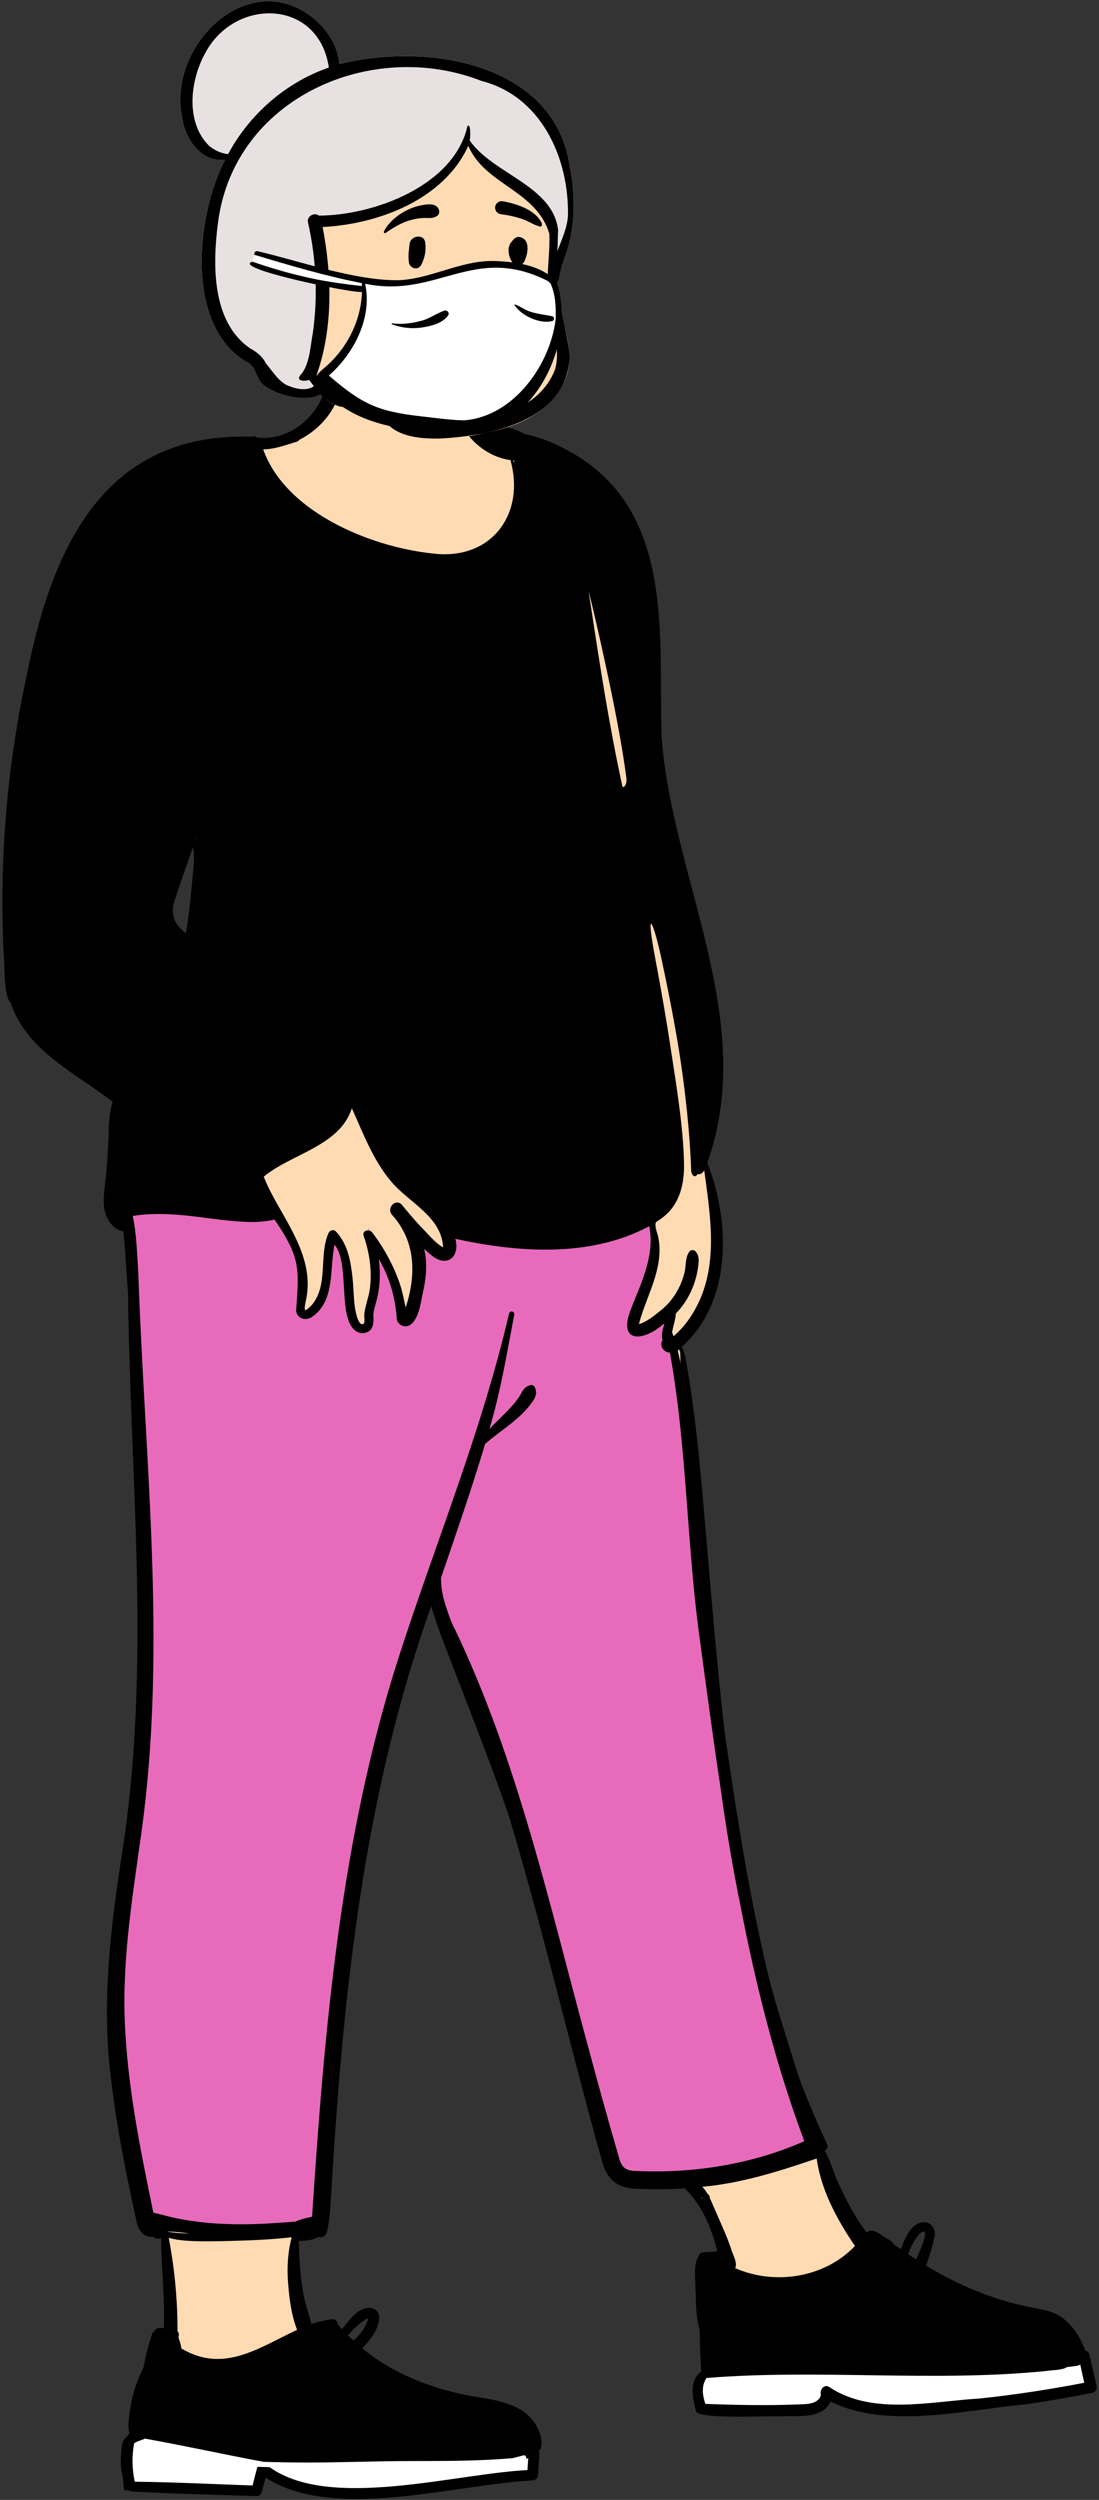 <?xml version="1.0" encoding="UTF-8"?>
<svg width="242px" height="550px" viewBox="0 0 242 550" version="1.1" xmlns="http://www.w3.org/2000/svg" xmlns:xlink="http://www.w3.org/1999/xlink">
    <rect x="0" y="0" width="242" height="550" fill="#333333" stroke="none"/>
    <!-- Generator: Sketch 62 (91390) - https://sketch.com -->
    <title>pose-mask-4</title>
    <desc>Created with Sketch.</desc>
    <g id="Introduction" stroke="none" stroke-width="1" fill="none" fill-rule="evenodd">
        <g id="poses-covid-10" transform="translate(-824, -275)">
            <g id="a-person/standing" transform="translate(792, 240)">
                <g id="pose/standing/resting-2" transform="translate(-22.886, 120.211)">
                    <path d="M99.49,100.405 L99.222,103.606 L99.022,103.231 C98.994,109.688 98.04,116.217 96.987,122.659 C94.236,120.391 91.975,118.391 92.628,114.519 C94.282,109.001 96.404,103.618 98.119,98.13 L98.407,99.569 L99.539,99.798 L99.49,100.405 Z M295.955,440.587 C295.448,438.344 294.895,435.968 294.377,433.718 C294.326,433.528 293.852,433.485 293.699,433.434 C290.961,426.711 288.565,425.178 283.261,424.263 C274.708,422.712 266.269,419.349 258.189,414.365 C258.378,413.623 258.894,412.342 259.362,410.974 C259.301,410.995 259.239,411.014 259.176,411.026 C259.068,411.047 258.966,411.052 258.868,411.045 C258.32,412.335 257.724,413.469 257.409,413.886 C256.399,413.234 255.277,412.516 254.288,411.823 L254.292,411.81 C253.412,411.199 252.324,410.443 251.462,409.972 C251.301,409.078 249.994,408.8 249.311,408.21 C247.985,407.26 247.25,406.771 246.034,407.983 C243.412,404.568 241.3,400.957 239.223,396.288 C237.924,393.56 237.286,390.538 235.538,388.102 C235.572,388.083 236.683,387.736 236.71,387.705 C216.855,343.602 213.674,294.528 209.439,247.387 C208.505,236.845 207.528,226.205 205.707,215.972 C205.457,214.423 205.233,212.897 204.303,211.661 C215.46,202.443 215.569,184.575 210.165,171.323 C222.59,137.712 198.234,102.015 200.031,67.714 C201.039,44.446 196.861,17.487 170.649,11.904 C167.398,10.028 163.502,9.748 160.4,9.698 C157.607,8.283 157.167,5.16 156.173,2.593 L155.202,2.599 C154.917,1.437 154.634,0.163 154.389,-1.008 C154.021,-1.75 154.239,-2.717 153.078,-2.512 C150.446,-6.333 129.381,-8.253 129.142,-2.101 C128.381,-1.652 128.231,-0.774 128.054,0.292 C126.886,7.848 118.838,13.874 111.587,12.659 L111.47,12.552 C80.599,11.405 68.446,33.425 62.414,63.436 C57.701,86.753 54.705,112.023 58.396,135.38 C62.002,145.964 72.924,151.057 81.375,157.578 C80.4,160.039 80.309,162.754 80.28,165.418 C80.168,168.492 79.945,171.591 79.674,174.625 C79.118,178.469 78.219,185.086 83.438,185.534 C85.459,231.479 89.682,277.304 83.23,323.383 C77.873,348.865 79.924,379.7 86.547,404.633 C86.929,405.864 87.91,406.973 89.164,406.579 C89.801,406.992 90.298,407.251 90.824,406.861 C91.135,407.437 91.474,407.99 91.842,408.527 C91.981,415.377 92.755,422.098 92.403,428.992 C91.877,428.931 90.72,428.35 90.271,428.73 L90.207,429.256 L89.779,429.402 C88.883,431.936 88.321,434.595 87.906,436.74 C86.093,440.418 83.778,446.926 85.069,451.022 C85.007,451.095 84.659,451.501 84.604,451.562 C84.296,451.739 84.239,451.976 84.164,452.248 C83.284,452.579 83.194,453.586 83.103,454.617 C82.663,457.114 83.317,459.383 83.542,461.826 L83.555,461.81 C83.555,461.81 84.294,462.668 84.295,462.669 C93.575,463.236 102.714,463.381 111.953,463.714 C112.65,462.375 112.86,460.565 113.384,459.094 C124.337,467.129 143.315,464.055 157.073,462.082 C162.66,461.274 167.939,460.511 172.619,460.257 C172.923,460.215 172.945,460.083 172.953,459.962 C172.999,458.123 173.344,456.237 173.172,454.452 C174.138,453.511 173.698,451.796 173.034,450.289 C170.592,444.986 163.954,444.406 158.576,443.501 C148.459,441.532 140.324,437.829 133.742,432.167 C134.185,431.766 134.587,431.372 134.953,430.986 C134.81,430.89 134.667,430.795 134.525,430.698 C134.178,430.546 133.847,430.39 133.543,430.193 C133.389,430.28 133.195,430.298 133.003,430.19 C132.342,429.818 131.803,429.27 131.174,428.852 C131.05,429.031 130.925,429.214 130.799,429.405 C130.196,428.769 129.514,428.047 128.918,427.38 C128.897,427.195 128.945,426.735 128.721,426.685 C127.026,426.857 125.064,427.429 123.291,428.065 C121.288,421.464 120.127,414.32 120.261,407.574 C122.231,407.574 123.957,407.555 125.426,406.616 C125.828,406.725 126.387,406.958 126.491,406.325 C127.087,403.741 127.242,401.006 127.392,398.361 C130.441,348.323 135.087,308.115 150.498,265.727 C151.978,271.613 154.462,277.734 156.723,283.593 C167.01,308.078 174.42,334.485 180.773,360.185 C183.272,369.805 185.989,380.376 188.672,389.896 C189.713,394.472 191.828,396.147 196.261,396.111 C199.677,396.272 203.105,396.222 206.534,395.981 C211.21,400.255 213.128,406.025 214.494,411.22 C213.356,412.068 211.549,411.748 210.219,412.028 C209.071,413.883 209.468,416.476 209.495,418.763 C209.675,421.735 209.522,424.924 210.385,427.729 C210.539,430.799 210.558,434.161 210.788,437.729 C208.253,439.203 208.718,442.46 209.559,445.575 C209.936,446.368 223.56,446.211 226.939,446.178 C230.911,445.946 236.574,446.963 237.876,442.597 C247.331,447.864 261.715,446.085 272.73,444.535 C280.724,443.558 287.966,442.649 295.816,440.992 C295.898,440.956 296.012,440.703 295.955,440.587 L295.955,440.587 Z" id="✋-Skin" fill="#FFDBB4" fill-rule="evenodd"></path>
                    <path d="M85.625,180.625 C88.025,180.368 112.453,182.272 114.893,181.702 L115.001,181.677 L115.951,181.449 L116.502,182.257 C119.226,186.249 120.599,188.871 121.285,191.532 L121.333,191.722 L121.352,191.802 C121.93,194.2 121.975,196.42 121.662,200.925 L121.629,201.383 L121.593,201.881 L121.505,203.045 L121.507,203.052 C121.659,203.541 122.13,203.685 122.716,203.355 L122.757,203.331 L122.775,203.32 L122.839,203.276 C124.094,202.392 124.939,201.225 125.501,199.692 L125.54,199.584 L125.577,199.476 C126.028,198.159 126.263,196.743 126.462,194.474 L126.497,194.059 L126.608,192.668 C126.766,190.72 126.883,189.684 127.105,188.579 L127.135,188.434 L127.766,185.476 L129.631,187.673 C130.566,188.775 131.137,190.276 131.493,192.244 L131.534,192.481 C131.727,193.611 131.838,194.742 131.954,196.559 L131.986,197.084 L132.087,198.802 L132.127,199.43 C132.281,201.757 132.435,202.968 132.744,204.11 L132.776,204.228 L132.8,204.31 C133.202,205.696 133.747,206.403 134.541,206.625 L134.589,206.638 L134.608,206.642 L134.639,206.641 C135.544,206.58 135.771,206.141 135.708,204.675 L135.701,204.533 L135.697,204.461 L135.686,204.299 L135.663,204 L135.679,203.818 C135.74,203.127 135.862,202.549 136.13,201.571 L136.16,201.464 L136.423,200.521 L136.482,200.296 C137.134,197.755 137.27,194.949 136.908,192.09 L136.884,191.899 L135.946,184.898 L139.513,190.99 C141.876,195.025 143.273,199.626 143.645,204.427 L143.661,204.642 L143.673,204.82 C143.854,205.142 144.203,205.217 144.496,204.997 L144.526,204.973 L144.554,204.949 C145.318,204.252 145.789,202.993 146.228,200.771 L146.251,200.655 L146.422,199.752 L146.501,199.345 L146.549,199.141 C147.385,195.505 147.56,192.616 146.93,190 L146.899,189.873 L145.759,185.342 L149.224,188.469 C149.777,188.968 150.34,189.451 150.911,189.913 C151.999,190.789 152.865,190.891 153.369,190.506 C153.909,190.094 154.151,189.089 153.804,187.754 L153.784,187.678 L153.162,185.412 L155.453,185.912 C163.16,187.594 170.233,188.416 176.818,188.229 C184.395,188.015 191.135,186.458 196.981,183.373 L197.17,183.273 L198.843,182.377 L199.227,184.24 C199.785,186.95 199.646,189.735 198.918,192.781 L198.866,192.995 C198.36,195.057 197.696,196.934 196.467,199.977 L196.338,200.296 L195.756,201.724 L195.322,202.796 L195.118,203.308 C194.499,204.891 194.301,206.062 194.436,206.766 C194.509,207.14 194.627,207.263 194.911,207.327 C195.96,207.56 198.042,206.7 199.945,205.071 L200.026,205.001 L201.979,203.283 L202.621,206.3 L202.469,206.695 C202.106,207.637 201.979,208.536 202.129,209.251 L202.145,209.322 L202.292,209.937 L201.935,210.459 C201.907,210.499 201.91,210.549 201.982,210.66 C202.073,210.8 202.215,210.888 202.32,210.897 L202.344,210.897 L203.567,210.857 L203.786,212.064 L203.907,212.737 C204.518,216.185 205.943,229.811 208.181,253.614 C208.917,262.949 217.636,325.485 219.276,333.467 C222.976,352.701 227.399,369.392 233.143,384.858 L233.318,385.326 L233.788,386.584 L232.562,387.126 C221.323,392.101 208.407,394.361 195.355,393.816 L194.989,393.799 L194.847,393.798 C191.965,393.754 190.52,392.53 189.793,389.742 L189.749,389.568 L189.729,389.484 L189.704,389.376 L189.226,387.748 C187.705,382.548 170.418,318.508 167.604,309.62 L167.42,309.04 L167.08,307.976 L166.782,307.052 C162.853,294.914 158.719,284.216 153.997,274.27 L153.834,273.929 L153.802,273.87 C153.272,272.899 152.848,271.886 152.371,270.518 L152.319,270.37 L152.219,270.076 L152.143,269.852 L151.688,268.476 L151.53,268.006 L151.465,267.791 C150.908,265.917 150.603,264.121 150.582,262.365 L150.581,262.183 L150.581,262.159 L150.493,262.357 C148.639,266.561 146.538,272.112 144.378,278.712 L144.292,278.977 L144.016,279.827 C138.128,298.122 133.916,317.714 130.856,339.805 L130.69,341.01 C128.406,357.78 126.9,374.447 125.271,398.69 L125.119,400.962 L124.941,403.662 L123.845,403.856 C122.59,404.078 121.506,404.376 120.544,404.78 L120.414,404.836 L120.189,404.934 L119.945,404.951 L116.74,405.181 C116.476,405.199 116.233,405.215 116.001,405.23 L115.316,405.272 C105.826,405.893 97.924,405.432 90.604,403.506 L90.381,403.446 L90.1,403.377 L87.441,402.71 L79.818,359.118 L84.543,318.256 L84.713,317.028 C87.515,296.463 84.24,203.704 84.015,197.575 L83.969,196.27 L83.925,195.01 L83.866,194.086 L83.657,190.474 L83.624,189.939 C83.423,186.847 83.183,184.75 82.744,182.679 L82.403,181.095 L83.881,180.857 C84.455,180.765 85.036,180.688 85.625,180.625 Z" id="👖-Pants" fill="#E86BBB" fill-rule="nonzero"></path>
                    <path d="M171.175,452.974 C172.28,454.253 172.659,456.275 172.31,459.041 C172.206,459.081 145.626,463.771 127.672,463.592 C120.349,463.518 115.236,458.472 112.729,458.472 C111.973,458.472 112.363,463.303 109.514,462.833 L83.387,461.675 L82.845,452.974 L85.493,450.129 C98.174,452.66 107.757,453.608 114.243,452.974 C125.759,451.847 168.716,450.129 171.175,452.974 Z M292.794,433.634 C294.07,434.695 294.856,436.626 295.153,439.427 C280.743,442.744 271.116,444.453 266.272,444.553 L264.867,444.58 L263.249,444.604 C261.162,444.63 247.399,446.527 238.51,442.356 C236.859,441.581 233.902,445.13 231.288,445.14 C225.291,445.164 217.988,444.994 209.382,444.631 C209.347,444.03 208.852,441.063 208.805,440.136 C209.904,437.901 210.474,436.176 210.517,434.961 C210.602,432.508 226.437,435.179 243.995,434.961 C265.993,434.687 290.865,432.028 292.794,433.634 Z" id="👟-Shoes" fill="#FFFFFF" fill-rule="evenodd"></path>
                    <path d="M128.667,-3.754 C129.278,-3.877 129.803,-3.695 130.174,-3.359 C130.254,-2.531 130.244,-1.704 130.176,-0.877 C130.108,-0.819 130.032,-0.762 129.949,-0.709 L130.012,-0.749 C130.069,-0.786 130.109,-0.814 130.134,-0.834 C129.329,4.554 125.598,9.138 120.762,11.574 C120.463,12.069 119.786,12.036 119.3,12.259 L118.617,12.474 C116.736,13.066 114.832,13.625 112.843,13.662 C117.902,27.911 137.685,35.653 151.68,36.704 C163.766,37.343 170.473,27.292 167.284,16.019 C160.282,15.11 153.399,7.641 155.937,0.424 L156.017,0.205 C156.034,0.132 156.132,0.158 156.14,0.222 C156.217,0.958 156.654,1.768 156.849,2.486 L156.938,2.742 C157.612,4.688 158.209,7.008 160.112,8.044 L160.437,8.051 C163.859,8.141 167.432,8.594 170.445,10.293 C173.804,10.955 177.015,12.289 180.005,13.943 C203.614,26.796 199.836,54.134 200.571,76.902 C202.862,108.099 221.817,139.276 210.638,170.597 C215.742,183.64 216.137,201.171 204.996,211.121 C205.118,211.314 205.221,211.526 205.308,211.742 C205.838,213.069 206.002,214.59 206.252,215.999 L206.282,216.161 C206.884,219.437 207.318,222.747 207.741,226.051 C208.577,232.567 209.184,239.113 209.763,245.658 L209.845,246.593 C211.293,263.043 212.558,279.531 214.457,295.939 L214.812,298.371 C217.383,315.938 220.183,333.546 224.401,350.76 C224.525,351.222 224.649,351.683 224.776,352.144 C226.296,357.666 228.085,363.095 229.766,368.566 C230.299,370.298 230.888,372.004 231.51,373.696 L232.283,375.62 C232.412,375.94 232.541,376.26 232.671,376.58 C234.042,379.962 235.502,383.305 237.039,386.613 C237.317,387.21 236.913,387.76 236.437,387.913 C237.841,390.145 238.37,392.804 239.542,395.174 C241.22,398.953 243.207,402.629 245.686,405.944 C247.057,404.909 248.589,406.245 249.73,407.008 C250.462,407.465 251.411,407.808 251.699,408.613 C252.251,408.932 252.788,409.283 253.297,409.633 L253.348,409.468 C253.966,407.484 255.175,404.823 257.14,403.938 C259.438,402.969 261.27,404.9 260.583,407.21 C260.161,409.274 259.503,411.251 258.801,413.242 C265.869,417.521 273.598,420.766 281.728,422.394 L282.005,422.449 C283.967,422.84 285.96,423.111 287.759,424.046 C290.738,425.686 292.663,428.803 293.866,431.92 C294.284,432.022 294.668,432.388 294.761,432.79 L295.554,436.228 C295.818,437.374 296.081,438.52 296.34,439.668 C296.482,440.289 296.151,441.073 295.466,441.211 C290.747,442.157 286.006,442.986 281.243,443.686 C267.723,444.941 250.328,449.353 237.774,443.158 C235.771,447.288 230.193,446.106 226.408,446.418 C224.109,446.247 207.972,447.127 208.126,445.172 L208.036,444.835 C207.323,442.104 206.68,438.433 209.28,436.552 C209.116,433.469 208.995,430.384 208.945,427.299 C208.039,424.371 208.196,421.133 208.012,418.077 C208.036,415.799 207.506,413.168 208.748,411.132 C208.857,409.781 211.85,410.502 212.841,410.007 L212.754,409.686 C211.387,404.717 209.486,399.882 205.648,396.243 C202.329,396.464 199.002,396.503 195.68,396.347 C190.622,396.368 188.315,394.17 187.214,389.399 C186.425,386.6 185.656,383.796 184.897,380.988 C178.98,358.895 173.607,336.608 167.067,314.687 C164.567,307.341 161.802,300.084 159.013,292.845 C157.123,287.939 155.231,283.034 153.339,278.128 C152.368,275.608 151.41,273.074 150.566,270.508 C150.306,269.719 150.071,268.926 149.848,268.13 C135.179,308.999 130.527,352.419 127.931,395.534 C127.694,398.978 127.653,402.459 126.875,405.828 C126.637,406.865 125.763,407.152 124.992,406.924 C123.571,407.679 122.52,407.768 120.69,407.796 L120.704,408.388 C120.808,412.625 121.067,416.85 122.026,420.987 C122.406,422.715 123.087,424.394 123.456,426.114 C124.946,425.606 126.469,425.223 128.035,425.036 C128.826,424.941 129.278,425.604 129.31,426.285 C129.601,426.607 129.894,426.926 130.193,427.242 L130.344,427.048 C131.75,425.226 133.553,422.73 135.998,422.525 C137.11,422.457 138.126,423.086 138.368,424.22 C138.6,426.826 136.447,429.679 134.63,431.408 C141.361,436.991 149.704,440.215 158.218,441.859 L158.551,441.915 C164.013,442.811 170.751,443.517 173.356,449.182 L173.41,449.304 C174.021,450.684 174.599,452.777 173.603,454.042 C173.721,455.769 173.402,457.548 173.361,459.292 C173.318,460.001 172.841,460.413 172.166,460.491 C154.785,461.426 128.291,469.582 113.405,459.878 C113.098,460.953 112.782,462.026 112.489,463.105 C112.361,463.581 111.882,463.97 111.381,463.951 C102.166,463.619 92.92,463.469 83.717,462.906 C83.449,462.911 83.225,462.791 83.039,462.574 C82.823,462.839 82.271,462.767 82.197,462.39 C82.067,461.727 82.066,461.055 82.007,460.384 C81.938,459.606 81.731,458.889 81.61,458.13 C81.386,456.726 81.486,455.221 81.625,453.813 L81.661,453.457 C81.758,452.526 81.931,451.469 82.77,450.941 L82.825,450.908 C82.828,450.906 82.832,450.905 82.835,450.903 C82.927,450.606 83.148,450.35 83.426,450.147 L83.442,450.128 C83.004,449.079 83.173,447.752 83.301,446.658 C83.654,442.855 84.716,439.091 86.467,435.714 C86.966,433.146 87.571,430.488 88.47,428.044 C88.445,427.933 88.585,427.838 88.693,427.887 C88.73,427.867 88.767,427.853 88.803,427.84 C88.808,427.803 88.815,427.766 88.827,427.73 C88.982,427.27 89.463,427.019 89.912,426.948 C90.293,426.887 90.623,426.989 90.964,427.075 C91.211,420.437 90.428,413.81 90.348,407.174 C89.719,407.48 89.012,407.209 88.432,406.858 C86.749,407.118 85.555,405.678 85.093,404.165 L84.823,402.939 C82.396,391.895 80.209,380.755 79.034,369.497 C77.409,353.784 79.372,338.057 81.757,322.528 C88.23,281.637 83.541,240.304 83.079,199.19 C82.693,194.701 82.534,190.162 82.043,185.676 C80.217,185.458 78.837,183.745 78.22,182.104 C77.254,179.503 77.952,176.501 78.196,173.827 C78.466,170.864 78.665,167.895 78.794,164.924 L78.809,164.056 C78.853,161.739 78.953,159.406 79.72,157.201 C71.539,150.887 60.689,145.928 57.227,135.373 C55.652,133.951 55.969,127.359 55.712,124.941 C54.661,104.024 56.442,82.968 60.954,62.521 C66.6,34.657 78.168,9.687 110.592,10.88 C110.568,10.861 110.541,10.84 110.516,10.82 C110.859,10.706 111.212,10.818 111.464,11.045 C116.985,11.756 122.262,8.486 125.02,3.787 C125.697,2.615 126.2,1.392 126.469,0.063 L126.49,-0.043 C126.77,-1.505 126.85,-3.387 128.667,-3.754 Z M86.779,451.296 C85.995,451.731 85.138,451.783 84.417,452.362 C83.91,455.141 83.951,458.025 84.56,460.784 C93.204,460.877 101.859,461.315 110.499,461.613 C110.847,460.272 111.177,458.924 111.54,457.587 L111.548,457.56 L111.567,457.507 C112.464,457.537 113.361,457.563 114.258,457.586 C127.527,467.12 155.019,459.018 171.037,458.222 L171.201,455.551 C171.039,455.664 170.879,455.727 170.724,455.749 C170.873,455.359 170.609,454.851 170.081,454.999 C169.228,455.238 168.371,455.458 167.512,455.665 C167.447,455.639 167.373,455.627 167.29,455.634 C159.77,456.278 152.22,456.218 144.68,456.24 C137.166,456.263 129.66,456.58 122.146,456.559 C119.08,456.551 116.016,456.505 112.952,456.413 C104.127,454.77 95.366,452.832 86.779,451.296 Z M292.755,435.007 C292.383,435.277 291.897,435.3 291.38,435.371 L291.306,435.381 C290.834,435.45 290.361,435.515 289.885,435.551 C288.711,436.312 286.372,436.209 285.239,436.425 C260.382,438.916 235.352,435.961 210.469,437.961 C209.282,439.66 209.571,441.763 210.203,443.661 C217.151,443.923 224.106,444.064 231.057,443.763 L231.613,443.742 C232.472,443.709 233.352,443.647 234.146,443.321 C234.855,443.031 235.727,442.311 235.616,441.449 L235.608,441.4 C235.438,440.411 236.475,439.252 237.483,439.956 C246.99,446.279 259.909,443.1 270.621,442.478 C278.34,441.658 286.017,440.492 293.636,439.015 C293.34,437.68 293.047,436.343 292.755,435.007 Z M119.113,406.996 C118.315,407.088 117.517,407.17 116.718,407.242 C113.512,407.532 110.295,407.678 107.078,407.771 L105.576,407.812 C102.579,407.893 99.562,407.964 96.57,407.801 C95.056,407.719 93.505,407.54 92.042,407.127 C93.329,413.896 93.991,420.789 93.97,427.677 C94.372,428.025 94.291,428.601 94.184,429.042 L94.285,429.341 C94.519,430.042 94.743,430.754 94.833,431.471 C104.121,437.008 111.832,431.337 120.301,427.366 C118.905,423.726 118.481,419.736 118.247,415.872 C118.116,412.866 118.341,409.932 119.113,406.996 Z M135.996,424.871 C135.609,424.915 135.25,425.158 134.937,425.373 C133.645,426.3 132.529,427.398 131.509,428.585 C131.901,428.972 132.3,429.353 132.707,429.726 C134.233,428.494 135.431,426.777 135.996,424.871 Z M234.717,389.679 L233.46,390.104 C225.696,392.715 217.772,395.167 209.525,395.898 C209.968,396.338 210.341,396.86 210.668,397.413 C210.953,397.656 211.241,397.967 211.16,398.335 C211.424,398.872 211.659,399.416 211.882,399.93 C213.187,403.039 214.692,406.1 215.792,409.302 C216.111,410.638 217.366,412.507 216.781,413.801 C225.548,417.629 236.454,415.924 243.151,408.922 L242.915,408.573 C239.067,402.858 235.684,396.579 234.717,389.679 Z M258.497,405.836 C257.965,405.377 257.033,406.644 256.796,406.958 C255.922,408.124 255.321,409.4 254.874,410.735 C255.436,411.121 256.002,411.484 256.573,411.854 L256.604,411.801 C257.136,410.881 259.048,406.419 258.497,405.836 Z M91.769,405.737 L91.778,405.784 C92.248,405.858 92.72,405.923 93.194,405.977 C94.344,406.108 95.509,406.167 96.671,406.191 C95.036,405.954 93.401,405.762 91.769,405.737 Z M104.228,183.228 L103.842,183.189 L103.345,183.127 C96.964,182.332 90.535,181.271 84.11,182.303 C85,186.429 85.059,190.753 85.347,194.98 C86.718,235.695 91.656,276.643 86.123,317.262 L85.953,318.493 C83.936,332.939 81.536,347.436 82.502,362.074 C83.256,375.417 85.964,388.533 88.655,401.59 C89.302,401.753 89.949,401.916 90.598,402.076 C90.617,401.895 90.729,401.999 90.751,402.114 C98.721,404.247 107.039,404.43 115.228,403.894 C116.772,403.805 118.309,403.679 119.853,403.574 C121.042,403.055 122.313,402.725 123.603,402.497 C126.323,361.063 129.885,319.156 142.67,279.432 C150.81,254.195 160.976,229.621 166.991,203.738 C167.199,203.012 168.296,203.317 168.118,204.051 L167.93,205.043 C166.403,213.15 165.026,221.281 162.648,229.204 C164.453,227.233 166.513,225.492 168.217,223.429 C168.748,222.779 169.236,222.094 169.656,221.364 C170.054,220.46 170.694,219.752 171.684,219.54 C172.137,219.356 172.559,219.743 172.709,220.124 C173.125,221.176 172.949,221.926 172.343,222.853 L172.192,223.081 C169.517,227.044 165.237,229.359 161.704,232.469 C158.747,242.366 155.344,252.122 152.007,261.893 C151.965,263.837 152.317,265.756 152.885,267.61 C153.531,269.515 154.109,271.534 155.101,273.32 C168.898,302.233 175.85,333.735 184.233,364.499 C186.44,372.704 188.674,380.905 191.08,389.053 L191.115,389.202 C191.663,391.499 192.518,392.423 195.029,392.419 C207.612,392.999 220.531,390.94 231.994,385.866 C225.68,368.974 221.296,351.493 217.887,333.777 C216.167,325.403 214.774,316.962 213.6,308.488 C211.966,297.67 210.524,286.826 209.063,276.038 C206.073,254.892 206.204,233.376 202.395,212.36 C201.094,212.403 199.978,210.853 200.77,209.696 C200.494,208.545 200.74,207.287 201.15,206.224 L201.101,205.993 C196.638,209.967 190.813,210.47 193.802,202.83 L194.008,202.311 C196.253,196.706 199.109,190.717 197.842,184.569 C184.896,191.496 169.07,190.379 155.156,187.343 C156.24,191.293 153.32,193.715 150.027,191.063 C149.433,190.581 148.85,190.083 148.279,189.567 C149.116,192.896 148.667,196.385 147.893,199.684 L147.819,200.065 C147.443,202.044 147.015,204.672 145.514,206.042 C144.418,207.039 142.769,206.614 142.277,205.191 C142.003,200.481 140.693,195.847 138.294,191.751 C138.695,194.745 138.597,197.821 137.861,200.691 C137.577,201.789 137.184,202.91 137.091,204.045 L137.105,204.231 C137.246,206.233 136.981,208.07 134.492,208.111 C128.59,207.068 132.313,193.064 128.555,188.636 C127.413,193.98 128.743,201.006 123.554,204.554 C122.12,205.452 120.371,204.931 120.079,203.187 L120.183,201.815 C120.802,193.45 120.686,190.943 115.336,183.101 C111.708,183.973 107.908,183.6 104.228,183.228 Z M209.37,398.213 C209.374,398.246 209.376,398.276 209.378,398.308 C209.44,398.371 209.501,398.436 209.563,398.5 L209.654,398.598 L209.548,398.337 C209.489,398.299 209.429,398.255 209.37,398.213 Z M204.499,211.554 L204.256,211.759 C204.215,211.793 204.174,211.827 204.133,211.861 C204.349,212.826 204.551,213.793 204.746,214.761 L204.708,214.124 C204.673,213.496 204.772,212.358 204.499,211.554 Z M200.559,125.806 C198.734,117.288 196.914,113.694 199.226,125.962 L199.477,127.287 C200.478,132.599 201.534,138.622 202.525,145.105 L202.731,146.463 C203.766,153.185 205.392,163.025 205.512,170.909 C205.648,179.853 201.119,182.508 199.329,183.666 C198.994,184.65 199.419,185.471 199.701,186.416 C200.081,187.933 200.18,189.391 200.072,190.949 C199.696,196.267 196.862,201.07 195.574,206.116 C197.224,205.662 199.065,204.17 200.507,202.989 C203.067,200.947 204.853,197.922 205.625,194.713 C205.992,193.198 205.726,191.327 206.754,190.084 C207.057,189.719 207.712,189.755 208.02,190.084 C208.86,190.982 208.78,192.081 208.644,193.228 C208.186,197.131 206.475,200.957 203.717,203.767 C203.587,205.208 203.158,206.493 202.873,207.864 C202.983,208.171 203.093,208.478 203.197,208.788 C205.065,207.169 206.626,205.213 207.836,203.057 C213.236,193.549 211.351,182.599 209.953,172.229 C209.672,172.923 209.033,173.2 208.411,173.132 C208.054,174.028 207.12,173.457 207.083,172.297 C206.852,165.072 205.895,154.799 204.133,144.277 C203.083,138.007 201.812,131.651 200.559,125.806 Z M132.366,158.615 C129.688,166.949 119.132,168.575 112.966,173.659 C116.063,181.85 124.731,190.623 122.181,201.19 L122.167,201.269 C122.09,201.674 121.839,202.816 122.109,203.031 C122.281,203.167 123.34,202.13 123.526,201.925 C127.235,197.5 125.077,191.241 127.163,186.196 C127.437,185.524 128.292,185.128 128.871,185.744 C131.479,188.515 132.11,192.251 132.51,195.901 L132.523,196.027 C132.845,198.866 132.668,201.791 133.507,204.552 L133.538,204.649 C133.717,205.183 134.05,205.935 134.422,206.071 C135.449,206.444 135.063,204.794 135.099,204.142 C135.207,202.257 136.005,200.492 136.285,198.636 C136.883,194.654 136.287,190.477 134.969,186.702 C134.551,185.504 136.196,185.079 136.832,185.915 C139.47,189.389 141.585,193.249 142.979,197.392 C143.541,199.063 143.84,200.754 144.214,202.456 C146.551,195.345 146.483,187.869 141.192,182.039 C139.94,180.532 142.026,178.359 143.374,179.853 C144.773,181.524 146.142,183.214 147.662,184.778 C149.161,186.292 150.606,188.158 152.461,189.239 C152.16,182.432 144.876,179.357 140.991,174.696 C137.031,170.002 134.865,164.148 132.366,158.615 Z M97.36,101.134 C95.941,105.458 94.28,109.706 92.998,114.076 C92.732,117.034 93.64,118.261 95.807,120.138 C96.744,114.773 97.133,109.332 97.634,103.91 C97.558,102.983 97.542,102.048 97.36,101.134 Z M98.059,99.008 L97.918,99.446 L97.965,99.53 L98.01,99.615 L98.059,99.008 Z M184.51,44.89 L185.052,48.471 C187.041,61.599 189.094,74.725 191.918,87.702 C192.074,88.417 192.992,87.457 192.823,86.073 C191.087,71.833 184.534,44.722 184.509,44.877 L184.51,44.89 Z M167.791,16.1 C167.918,16.252 168.037,16.411 168.152,16.572 C168.128,16.428 168.103,16.282 168.077,16.136 C167.98,16.125 167.886,16.114 167.791,16.1 Z" id="🖍-Ink" fill="#000000" fill-rule="evenodd"></path>
                </g>
                <g id="Head" stroke-width="1" fill-rule="evenodd" transform="translate(76.414, 34.129)">
                    <g id="head/Gray-Bun">
                        <path d="M80.947,36.902 C77.228,14.305 48.829,10.231 30.324,14.987 C29.983,10.641 27.257,6.8 23.856,4.274 C9.406,-6.172 -7.7,11.562 -4.276,26.846 C-3.661,31.476 0.023,36.76 5.178,35.968 C-1.302,48.286 -3.834,73.125 10.442,80.803 C11.82,81.788 12.048,83.788 13.108,85.07 C14.829,87.138 22.181,89.772 26.158,87.661 C27.408,88.815 28.85,89.937 30.535,90.336 C39.243,97.339 51.97,98.919 62.574,96.03 C69.107,94.916 75.88,91.955 79.241,85.907 C82.089,81.303 80.776,75.909 79.471,71.037 C78.906,68.357 78.539,65.655 78.313,62.931 C78.776,62.387 78.802,61.633 78.918,60.946 C79.419,58.511 80.515,56.252 81.063,53.824 C82.289,48.313 82.076,42.425 80.947,36.902" id="✋-Skin" fill="#FFDBB4"></path>
                        <path d="M0.198,12.414 C3.411,6.268 9.709,2.801 16.007,3.276 C22.452,3.763 27.383,8.226 28.525,15.432 L28.559,15.652 L28.627,16.119 L28.565,16.141 L28.595,16.194 L28.649,16.285 C28.713,16.389 28.791,16.508 28.899,16.664 L29.042,16.869 L29.524,17.549 L29.558,17.598 L29.661,17.747 L29.868,17.673 C39.965,14.131 51.212,14.168 61.265,17.934 L61.569,18.049 L61.85,18.158 L62.008,18.199 C68.171,19.836 73.097,23.774 76.468,29.412 L76.57,29.584 L76.673,29.76 C79.75,35.069 81.328,41.632 81.217,48.221 L81.213,48.423 L81.212,48.456 L81.195,48.654 C81.048,50.236 80.652,51.649 79.833,53.804 L79.728,54.077 L79.566,54.495 L79.06,55.78 L78.937,56.1 L77.487,59.923 L77.756,56.086 C77.786,55.659 77.802,55.285 77.816,54.713 L77.819,54.61 L77.852,52.986 L77.861,52.623 C77.866,52.454 77.872,52.302 77.878,52.153 L77.889,51.932 L77.908,51.588 L77.913,51.516 L77.903,51.439 C77.595,49 76.48,46.917 74.562,44.945 L74.462,44.843 L74.361,44.741 L74.24,44.621 C72.827,43.233 71.398,42.171 68.438,40.223 L68.31,40.139 L66.59,39.015 L65.947,38.591 C64.527,37.652 63.663,37.044 62.748,36.335 L62.551,36.181 L62.397,36.059 C60.813,34.8 59.577,33.563 58.627,32.228 L58.539,32.103 L58.352,31.834 L58.485,31.546 L58.483,31.55 L58.483,31.549 L58.489,31.518 L58.499,31.467 L58.508,31.405 C58.525,31.281 58.539,31.12 58.549,30.938 C58.553,30.872 58.556,30.805 58.558,30.737 L58.562,30.634 L58.563,30.545 L58.528,30.65 C56.694,35.966 52.35,40.402 46.225,43.675 L46.039,43.774 L45.829,43.884 C39.792,47.022 32.408,48.824 26.006,48.875 L25.8,48.876 L25.596,48.876 L25.439,48.746 C24.852,48.26 23.77,48.865 23.967,49.731 C25.787,57.744 26.168,66.038 25.057,74.029 L25.018,74.308 L25.013,74.334 L24.971,74.56 C24.934,74.762 24.899,74.968 24.861,75.206 L24.801,75.59 L24.569,77.146 L24.464,77.813 L24.419,78.083 C24.027,80.351 23.532,81.894 22.631,83.225 L22.545,83.351 L22.456,83.436 L22.37,83.523 C22.192,83.706 22.081,83.855 22.026,83.959 L22.015,83.982 L22.008,83.996 L22.024,84.003 C22.31,84.106 22.896,84.085 23.384,83.95 L23.445,83.933 L23.502,83.915 L23.897,83.786 L24.173,84.175 L24.255,84.29 C24.406,84.5 24.564,84.712 24.761,84.971 L24.994,85.274 L25.532,85.967 L25.038,86.31 C23.373,87.465 21.046,87.236 18.572,86.152 L18.476,86.11 L18.441,86.092 C17.262,85.465 16.489,84.708 15.217,83.093 L15.068,82.903 L14.502,82.173 L14.286,81.9 C14.136,81.711 14.007,81.554 13.878,81.403 L13.835,81.353 L13.684,81.18 L13.651,81.113 C13.029,79.854 12.139,79.017 10.581,78.117 L10.361,77.992 L10.22,77.895 C6.267,75.141 3.934,70.798 2.953,65.165 C2.186,60.762 2.265,55.808 2.968,50.244 L3.002,49.978 L3.038,49.702 C3.646,45.019 5.037,40.647 7.145,36.667 L7.255,36.462 L7.354,36.279 L6.859,35.884 L6.656,35.726 C6.488,35.596 6.365,35.507 6.254,35.434 L6.195,35.395 L6.139,35.361 L6.124,35.388 L5.747,35.348 C4.153,35.177 2.582,34.485 1.303,33.419 L1.197,33.33 L1.095,33.227 C-1.377,30.701 -2.591,27.2 -2.592,23.202 C-2.593,19.668 -1.628,15.908 0.023,12.744 L0.104,12.588 L0.198,12.414 Z" id="💈-Hair" fill="#E8E1E1"></path>
                        <path d="M80.649,48.411 C80.434,51.135 79.285,53.587 78.322,56.126 C78.428,54.624 78.378,53.06 78.483,51.5 C77.364,41.731 64.139,39.164 59.005,31.777 C59.199,31.36 59.269,27.63 58.504,28.679 C55.534,41.733 37.885,48.282 25.801,48.307 C24.887,47.551 23.074,48.35 23.417,49.858 C25.224,57.816 25.62,66.141 24.459,74.227 C23.912,77.082 23.82,80.518 22.115,82.978 C20.305,84.708 22.481,84.846 23.678,84.456 C24.012,84.928 24.365,85.385 24.718,85.842 C22.998,87.035 20.488,86.384 18.708,85.59 C16.727,84.537 15.595,82.496 14.16,80.86 C13.377,79.276 12.188,78.365 10.661,77.507 C2.162,71.705 2.381,58.976 3.601,49.776 C7.156,22.399 37.404,9.189 61.678,18.7 C74.788,22.068 80.93,35.684 80.649,48.411 M1.583,32.911 C-3.601,27.725 -2.557,18.658 0.701,12.679 C7.232,0.186 25.779,0.592 28,15.734 C18.542,18.989 10.561,25.969 5.809,34.782 C4.262,34.616 2.766,33.924 1.583,32.911 M80.947,36.906 C77.228,14.31 48.83,10.235 30.324,14.992 C29.983,10.645 27.257,6.804 23.856,4.278 C9.406,-6.167 -7.7,11.567 -4.276,26.851 C-3.661,31.481 0.023,36.764 5.178,35.972 C-1.302,48.29 -3.833,73.129 10.442,80.808 C11.82,81.792 12.048,83.792 13.108,85.074 C14.829,87.142 22.181,89.777 26.158,87.666 C27.104,88.831 32.471,92.376 32.08,88.901 C31.685,87.965 30.465,87.721 29.652,87.258 C27.945,86.311 26.462,84.977 25.296,83.409 C28.957,73.04 28.678,61.494 26.627,50.817 C38.882,50.198 53.303,44.802 58.708,32.952 C62.362,41.576 73.694,42.685 76.557,52.327 C76.729,57.391 75.648,62.379 76.432,67.446 C76.662,72.408 79.274,77.338 77.764,82.267 C73.546,93.018 58.363,94.595 48.332,94.146 C45.949,93.948 43.972,92.655 42.013,91.427 C40.839,90.867 39.441,92.038 40.161,93.288 C42.907,97.138 48.556,97.474 52.894,97.335 C64.151,96.665 80.42,93.324 81.004,79.36 C80.633,73.824 78.471,68.526 78.313,62.935 C78.776,62.392 78.802,61.637 78.918,60.95 C79.419,58.515 80.515,56.256 81.063,53.828 C82.289,48.317 82.077,42.429 80.947,36.906" id="🖍-Ink" fill="#000000"></path>
                    </g>
                    <g id="facial-hair/*-None" transform="translate(23.265, 64.088)"></g>
                    <g id="face/Smile" transform="translate(30.074, 35.267)" fill="#000000">
                        <path d="M27.726,45.682 C26.454,45.162 25.32,44.294 24.491,43.186 C24.202,42.801 24.127,42.394 24.188,42.022 C24.256,41.604 24.503,41.225 24.839,40.971 C25.177,40.716 25.6,40.59 26.008,40.654 C26.363,40.71 26.716,40.904 26.996,41.308 L27.054,41.389 C27.547,42.058 28.19,42.607 28.922,42.96 C29.628,43.301 30.417,43.46 31.234,43.368 C32.789,43.192 33.861,42.348 35.001,41.203 C35.142,41.059 35.283,40.909 35.425,40.758 C35.515,40.621 35.64,40.532 35.778,40.486 C35.931,40.435 36.105,40.437 36.264,40.493 C36.417,40.547 36.554,40.648 36.646,40.784 C36.733,40.912 36.783,41.071 36.767,41.254 C36.663,42.441 36.044,43.5 35.164,44.331 C34.188,45.255 32.894,45.894 31.675,46.118 C30.333,46.365 28.965,46.188 27.726,45.682 L27.726,45.682 Z M32.308,27.373 C33.737,28.243 35.913,30.273 34.376,32.43 C32.568,34.333 29.964,32.152 28.681,31.165 C27.491,30.401 26.154,32.367 27.258,33.26 C36.53,40.142 40.293,27.601 33.031,26.35 C32.231,26.212 31.934,27.104 32.308,27.373 Z M15.692,19.368 C15.85,17.404 18.833,16.958 19.13,18.901 C19.396,20.642 19.083,22.241 18.301,23.808 C17.553,25.305 15.675,24.607 15.533,23.243 C15.343,21.416 15.594,20.589 15.692,19.368 Z M38.401,18.498 C38.817,17.952 39.418,17.58 40.137,17.79 C42.385,18.449 41.723,21.648 40.933,23.205 C40.504,24.051 39.117,24.265 38.491,23.521 C37.469,22.307 36.98,19.882 38.279,18.686 C38.314,18.624 38.353,18.561 38.401,18.498 Z M18.269,10.776 L18.624,10.713 C19.723,10.523 21.088,10.34 21.866,11.225 C22.278,11.695 22.42,12.567 21.866,13.016 C20.891,13.807 19.814,13.501 18.646,13.568 C17.684,13.623 16.759,13.783 15.832,14.048 C13.798,14.631 12.141,15.695 10.404,16.863 C10.176,17.016 9.943,16.724 10.052,16.51 C11.055,14.541 12.998,12.924 14.944,11.938 C15.983,11.412 17.12,10.976 18.269,10.776 Z M36.352,9.894 L36.624,9.949 C39.581,10.569 43.424,11.807 44.825,14.719 C44.878,15.131 44.822,15.219 44.776,15.277 L44.761,15.296 C44.723,15.346 44.693,15.413 44.515,15.47 C44.465,15.458 44.415,15.445 44.365,15.432 C43.723,15.263 43.215,15.031 42.723,14.79 L42.19,14.527 C41.571,14.222 40.947,13.929 40.286,13.713 C38.875,13.252 37.423,12.927 35.949,12.753 C35.629,12.715 35.321,12.607 35.079,12.422 C34.848,12.246 34.672,12.003 34.592,11.679 C34.488,11.26 34.518,10.943 34.742,10.565 C34.911,10.281 35.152,10.085 35.429,9.972 C35.711,9.857 36.032,9.829 36.352,9.894 Z" id="🖍-Ink"></path>
                    </g>
                    <g id="mask/medical-mask" transform="translate(4.35, 53.28)">
                        <path d="M74.382,13.34 C74.025,8.812 68.329,6.893 65.492,6.325 C56.045,4.098 48.007,9.81 36.742,9.927 C35.606,9.945 32.354,9.753 30.842,9.352 C23.171,7.605 15.507,5.746 7.98,3.455 C6.873,3.714 6.546,5.162 7.306,5.987 C14.515,8.55 25.545,10.845 31.369,11.107 C31.257,18.649 27.285,26.233 21.8,30.405 C30.524,40.076 50.87,43.256 62.844,38.18 C68.734,36.408 74.949,20.545 74.382,13.34" id="🎨-Color" fill="#FFFFFF"></path>
                        <path d="M7.371,3.683 C7.047,3.67 7.236,2.722 7.967,2.857 C17.394,5.067 29.14,9.278 38.831,9.247 C45.959,9.013 52.347,5.033 59.515,5.009 C64.333,5.101 70.477,5.788 73.849,9.664 C78.297,23.805 68.281,43.038 52.522,43.149 L49.54,42.933 C39.373,42.182 28.234,40.981 21.681,32.333 L21.63,32.377 L21.63,32.377 C20.65,31.718 20.705,30.295 21.537,29.563 L21.562,29.602 L21.562,29.602 C21.578,29.576 21.596,29.552 21.613,29.526 L21.602,29.493 L21.602,29.493 C21.922,29.156 22.287,28.841 22.618,28.558 L22.62,28.564 L22.62,28.564 C27.54,24.454 30.753,18.24 30.938,11.805 C29.309,12.253 1.939,6.565 6.825,5.177 C10.319,6.361 13.835,7.431 17.421,8.282 C17.481,8.248 17.567,8.257 17.6,8.324 C21.987,9.406 26.463,10.025 30.944,10.526 C30.94,10.311 30.931,10.096 30.92,9.881 C22.952,8.326 15.141,6.018 7.371,3.683 Z M71.892,9.422 C55.549,1.145 47.436,13.373 31.63,10.006 C33.283,17.402 29.2,25.375 23.654,30.207 C31.712,37.199 35.2,38.258 45.771,39.393 L47.152,39.558 C49.229,39.804 51.324,40.034 53.407,40.07 C64.211,39.282 72.375,28.014 73.596,17.805 L73.603,17.523 C73.658,14.932 73.539,12.189 72.394,9.815 C72.183,9.742 72,9.609 71.892,9.422 Z M49.139,15.919 C49.704,15.791 50.28,16.409 49.93,16.95 C48.799,18.699 46.032,19.377 44.097,19.652 C41.857,19.97 39.685,19.719 37.556,18.953 C37.442,18.912 37.45,18.71 37.587,18.726 C39.608,18.967 41.691,18.79 43.655,18.254 C45.647,17.865 47.254,16.538 49.139,15.919 Z M64.496,14.659 C64.486,14.326 66.116,15.288 66.374,15.418 C68.365,16.616 70.669,16.704 72.865,17.174 C73.377,17.371 73.376,18.023 72.865,18.22 C70.125,18.951 65.965,17.033 64.496,14.659 Z" id="🖍-Ink" fill="#000000"></path>
                    </g>
                    <g id="accessories/*-None" transform="translate(8.89, 45.696)"></g>
                </g>
            </g>
        </g>
    </g>
</svg>